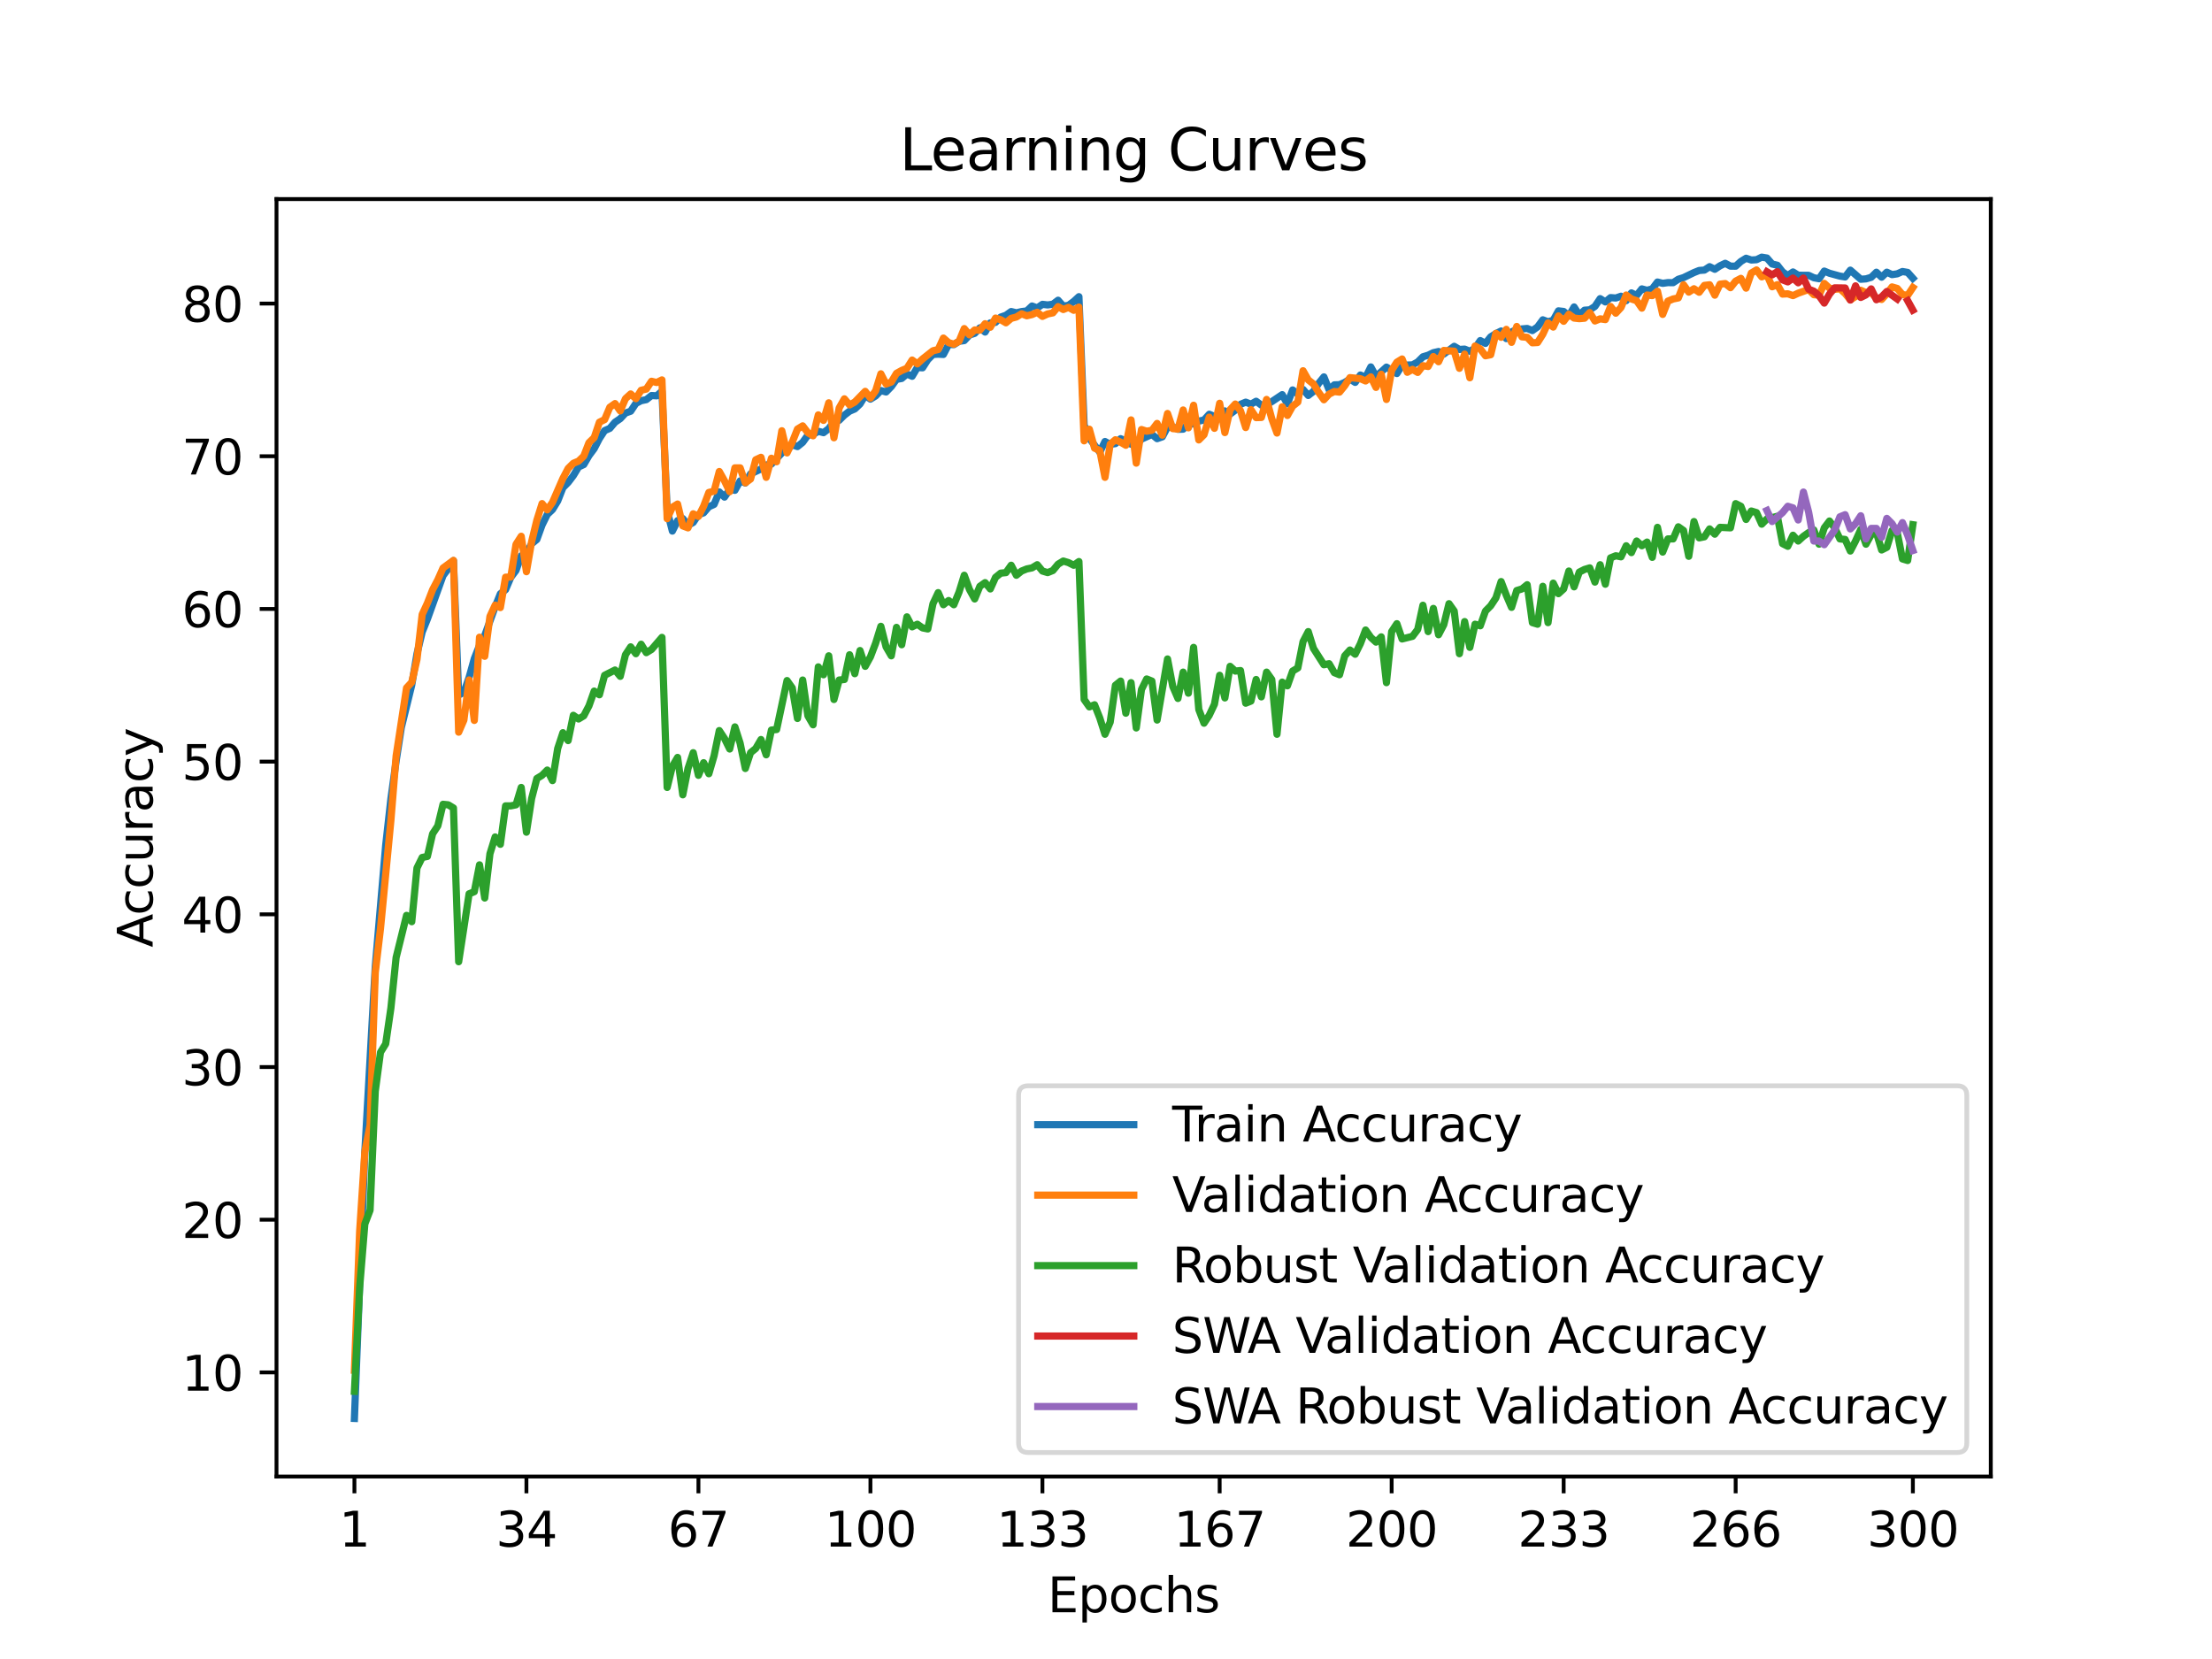 <?xml version="1.0" encoding="utf-8" standalone="no"?>
<!DOCTYPE svg PUBLIC "-//W3C//DTD SVG 1.1//EN"
  "http://www.w3.org/Graphics/SVG/1.1/DTD/svg11.dtd">
<svg xmlns:xlink="http://www.w3.org/1999/xlink" width="460.8pt" height="345.6pt" viewBox="0 0 460.8 345.6" xmlns="http://www.w3.org/2000/svg" version="1.1">
 <defs>
  <style type="text/css">*{stroke-linejoin: round; stroke-linecap: butt}</style>
 </defs>
 <g id="figure_1">
  <g id="patch_1">
   <path d="M 0 345.6 
L 460.8 345.6 
L 460.8 0 
L 0 0 
z
" style="fill: #ffffff"/>
  </g>
  <g id="axes_1">
   <g id="patch_2">
    <path d="M 57.6 307.584 
L 414.72 307.584 
L 414.72 41.472 
L 57.6 41.472 
z
" style="fill: #ffffff"/>
   </g>
   <g id="matplotlib.axis_1">
    <g id="xtick_1">
     <g id="line2d_1">
      <defs>
       <path id="mb12df3d5f5" d="M 0 0 
L 0 3.5 
" style="stroke: #000000; stroke-width: 0.8"/>
      </defs>
      <g>
       <use xlink:href="#mb12df3d5f5" x="73.833" y="307.584" style="stroke: #000000; stroke-width: 0.8"/>
      </g>
     </g>
     <g id="text_1">
      <!-- 1 -->
      <g transform="translate(70.651 322.182) scale(0.1 -0.1)">
       <defs>
        <path id="DejaVuSans-31" d="M 794 531 
L 1825 531 
L 1825 4091 
L 703 3866 
L 703 4441 
L 1819 4666 
L 2450 4666 
L 2450 531 
L 3481 531 
L 3481 0 
L 794 0 
L 794 531 
z
" transform="scale(0.016)"/>
       </defs>
       <use xlink:href="#DejaVuSans-31"/>
      </g>
     </g>
    </g>
    <g id="xtick_2">
     <g id="line2d_2">
      <g>
       <use xlink:href="#mb12df3d5f5" x="109.664" y="307.584" style="stroke: #000000; stroke-width: 0.8"/>
      </g>
     </g>
     <g id="text_2">
      <!-- 34 -->
      <g transform="translate(103.302 322.182) scale(0.1 -0.1)">
       <defs>
        <path id="DejaVuSans-33" d="M 2597 2516 
Q 3050 2419 3304 2112 
Q 3559 1806 3559 1356 
Q 3559 666 3084 287 
Q 2609 -91 1734 -91 
Q 1441 -91 1130 -33 
Q 819 25 488 141 
L 488 750 
Q 750 597 1062 519 
Q 1375 441 1716 441 
Q 2309 441 2620 675 
Q 2931 909 2931 1356 
Q 2931 1769 2642 2001 
Q 2353 2234 1838 2234 
L 1294 2234 
L 1294 2753 
L 1863 2753 
Q 2328 2753 2575 2939 
Q 2822 3125 2822 3475 
Q 2822 3834 2567 4026 
Q 2313 4219 1838 4219 
Q 1578 4219 1281 4162 
Q 984 4106 628 3988 
L 628 4550 
Q 988 4650 1302 4700 
Q 1616 4750 1894 4750 
Q 2613 4750 3031 4423 
Q 3450 4097 3450 3541 
Q 3450 3153 3228 2886 
Q 3006 2619 2597 2516 
z
" transform="scale(0.016)"/>
        <path id="DejaVuSans-34" d="M 2419 4116 
L 825 1625 
L 2419 1625 
L 2419 4116 
z
M 2253 4666 
L 3047 4666 
L 3047 1625 
L 3713 1625 
L 3713 1100 
L 3047 1100 
L 3047 0 
L 2419 0 
L 2419 1100 
L 313 1100 
L 313 1709 
L 2253 4666 
z
" transform="scale(0.016)"/>
       </defs>
       <use xlink:href="#DejaVuSans-33"/>
       <use xlink:href="#DejaVuSans-34" x="63.623"/>
      </g>
     </g>
    </g>
    <g id="xtick_3">
     <g id="line2d_3">
      <g>
       <use xlink:href="#mb12df3d5f5" x="145.496" y="307.584" style="stroke: #000000; stroke-width: 0.8"/>
      </g>
     </g>
     <g id="text_3">
      <!-- 67 -->
      <g transform="translate(139.133 322.182) scale(0.1 -0.1)">
       <defs>
        <path id="DejaVuSans-36" d="M 2113 2584 
Q 1688 2584 1439 2293 
Q 1191 2003 1191 1497 
Q 1191 994 1439 701 
Q 1688 409 2113 409 
Q 2538 409 2786 701 
Q 3034 994 3034 1497 
Q 3034 2003 2786 2293 
Q 2538 2584 2113 2584 
z
M 3366 4563 
L 3366 3988 
Q 3128 4100 2886 4159 
Q 2644 4219 2406 4219 
Q 1781 4219 1451 3797 
Q 1122 3375 1075 2522 
Q 1259 2794 1537 2939 
Q 1816 3084 2150 3084 
Q 2853 3084 3261 2657 
Q 3669 2231 3669 1497 
Q 3669 778 3244 343 
Q 2819 -91 2113 -91 
Q 1303 -91 875 529 
Q 447 1150 447 2328 
Q 447 3434 972 4092 
Q 1497 4750 2381 4750 
Q 2619 4750 2861 4703 
Q 3103 4656 3366 4563 
z
" transform="scale(0.016)"/>
        <path id="DejaVuSans-37" d="M 525 4666 
L 3525 4666 
L 3525 4397 
L 1831 0 
L 1172 0 
L 2766 4134 
L 525 4134 
L 525 4666 
z
" transform="scale(0.016)"/>
       </defs>
       <use xlink:href="#DejaVuSans-36"/>
       <use xlink:href="#DejaVuSans-37" x="63.623"/>
      </g>
     </g>
    </g>
    <g id="xtick_4">
     <g id="line2d_4">
      <g>
       <use xlink:href="#mb12df3d5f5" x="181.327" y="307.584" style="stroke: #000000; stroke-width: 0.8"/>
      </g>
     </g>
     <g id="text_4">
      <!-- 100 -->
      <g transform="translate(171.783 322.182) scale(0.1 -0.1)">
       <defs>
        <path id="DejaVuSans-30" d="M 2034 4250 
Q 1547 4250 1301 3770 
Q 1056 3291 1056 2328 
Q 1056 1369 1301 889 
Q 1547 409 2034 409 
Q 2525 409 2770 889 
Q 3016 1369 3016 2328 
Q 3016 3291 2770 3770 
Q 2525 4250 2034 4250 
z
M 2034 4750 
Q 2819 4750 3233 4129 
Q 3647 3509 3647 2328 
Q 3647 1150 3233 529 
Q 2819 -91 2034 -91 
Q 1250 -91 836 529 
Q 422 1150 422 2328 
Q 422 3509 836 4129 
Q 1250 4750 2034 4750 
z
" transform="scale(0.016)"/>
       </defs>
       <use xlink:href="#DejaVuSans-31"/>
       <use xlink:href="#DejaVuSans-30" x="63.623"/>
       <use xlink:href="#DejaVuSans-30" x="127.246"/>
      </g>
     </g>
    </g>
    <g id="xtick_5">
     <g id="line2d_5">
      <g>
       <use xlink:href="#mb12df3d5f5" x="217.158" y="307.584" style="stroke: #000000; stroke-width: 0.8"/>
      </g>
     </g>
     <g id="text_5">
      <!-- 133 -->
      <g transform="translate(207.615 322.182) scale(0.1 -0.1)">
       <use xlink:href="#DejaVuSans-31"/>
       <use xlink:href="#DejaVuSans-33" x="63.623"/>
       <use xlink:href="#DejaVuSans-33" x="127.246"/>
      </g>
     </g>
    </g>
    <g id="xtick_6">
     <g id="line2d_6">
      <g>
       <use xlink:href="#mb12df3d5f5" x="254.076" y="307.584" style="stroke: #000000; stroke-width: 0.8"/>
      </g>
     </g>
     <g id="text_6">
      <!-- 167 -->
      <g transform="translate(244.532 322.182) scale(0.1 -0.1)">
       <use xlink:href="#DejaVuSans-31"/>
       <use xlink:href="#DejaVuSans-36" x="63.623"/>
       <use xlink:href="#DejaVuSans-37" x="127.246"/>
      </g>
     </g>
    </g>
    <g id="xtick_7">
     <g id="line2d_7">
      <g>
       <use xlink:href="#mb12df3d5f5" x="289.907" y="307.584" style="stroke: #000000; stroke-width: 0.8"/>
      </g>
     </g>
     <g id="text_7">
      <!-- 200 -->
      <g transform="translate(280.363 322.182) scale(0.1 -0.1)">
       <defs>
        <path id="DejaVuSans-32" d="M 1228 531 
L 3431 531 
L 3431 0 
L 469 0 
L 469 531 
Q 828 903 1448 1529 
Q 2069 2156 2228 2338 
Q 2531 2678 2651 2914 
Q 2772 3150 2772 3378 
Q 2772 3750 2511 3984 
Q 2250 4219 1831 4219 
Q 1534 4219 1204 4116 
Q 875 4013 500 3803 
L 500 4441 
Q 881 4594 1212 4672 
Q 1544 4750 1819 4750 
Q 2544 4750 2975 4387 
Q 3406 4025 3406 3419 
Q 3406 3131 3298 2873 
Q 3191 2616 2906 2266 
Q 2828 2175 2409 1742 
Q 1991 1309 1228 531 
z
" transform="scale(0.016)"/>
       </defs>
       <use xlink:href="#DejaVuSans-32"/>
       <use xlink:href="#DejaVuSans-30" x="63.623"/>
       <use xlink:href="#DejaVuSans-30" x="127.246"/>
      </g>
     </g>
    </g>
    <g id="xtick_8">
     <g id="line2d_8">
      <g>
       <use xlink:href="#mb12df3d5f5" x="325.739" y="307.584" style="stroke: #000000; stroke-width: 0.8"/>
      </g>
     </g>
     <g id="text_8">
      <!-- 233 -->
      <g transform="translate(316.195 322.182) scale(0.1 -0.1)">
       <use xlink:href="#DejaVuSans-32"/>
       <use xlink:href="#DejaVuSans-33" x="63.623"/>
       <use xlink:href="#DejaVuSans-33" x="127.246"/>
      </g>
     </g>
    </g>
    <g id="xtick_9">
     <g id="line2d_9">
      <g>
       <use xlink:href="#mb12df3d5f5" x="361.57" y="307.584" style="stroke: #000000; stroke-width: 0.8"/>
      </g>
     </g>
     <g id="text_9">
      <!-- 266 -->
      <g transform="translate(352.026 322.182) scale(0.1 -0.1)">
       <use xlink:href="#DejaVuSans-32"/>
       <use xlink:href="#DejaVuSans-36" x="63.623"/>
       <use xlink:href="#DejaVuSans-36" x="127.246"/>
      </g>
     </g>
    </g>
    <g id="xtick_10">
     <g id="line2d_10">
      <g>
       <use xlink:href="#mb12df3d5f5" x="398.487" y="307.584" style="stroke: #000000; stroke-width: 0.8"/>
      </g>
     </g>
     <g id="text_10">
      <!-- 300 -->
      <g transform="translate(388.944 322.182) scale(0.1 -0.1)">
       <use xlink:href="#DejaVuSans-33"/>
       <use xlink:href="#DejaVuSans-30" x="63.623"/>
       <use xlink:href="#DejaVuSans-30" x="127.246"/>
      </g>
     </g>
    </g>
    <g id="text_11">
     <!-- Epochs -->
     <g transform="translate(218.244 335.861) scale(0.1 -0.1)">
      <defs>
       <path id="DejaVuSans-45" d="M 628 4666 
L 3578 4666 
L 3578 4134 
L 1259 4134 
L 1259 2753 
L 3481 2753 
L 3481 2222 
L 1259 2222 
L 1259 531 
L 3634 531 
L 3634 0 
L 628 0 
L 628 4666 
z
" transform="scale(0.016)"/>
       <path id="DejaVuSans-70" d="M 1159 525 
L 1159 -1331 
L 581 -1331 
L 581 3500 
L 1159 3500 
L 1159 2969 
Q 1341 3281 1617 3432 
Q 1894 3584 2278 3584 
Q 2916 3584 3314 3078 
Q 3713 2572 3713 1747 
Q 3713 922 3314 415 
Q 2916 -91 2278 -91 
Q 1894 -91 1617 61 
Q 1341 213 1159 525 
z
M 3116 1747 
Q 3116 2381 2855 2742 
Q 2594 3103 2138 3103 
Q 1681 3103 1420 2742 
Q 1159 2381 1159 1747 
Q 1159 1113 1420 752 
Q 1681 391 2138 391 
Q 2594 391 2855 752 
Q 3116 1113 3116 1747 
z
" transform="scale(0.016)"/>
       <path id="DejaVuSans-6f" d="M 1959 3097 
Q 1497 3097 1228 2736 
Q 959 2375 959 1747 
Q 959 1119 1226 758 
Q 1494 397 1959 397 
Q 2419 397 2687 759 
Q 2956 1122 2956 1747 
Q 2956 2369 2687 2733 
Q 2419 3097 1959 3097 
z
M 1959 3584 
Q 2709 3584 3137 3096 
Q 3566 2609 3566 1747 
Q 3566 888 3137 398 
Q 2709 -91 1959 -91 
Q 1206 -91 779 398 
Q 353 888 353 1747 
Q 353 2609 779 3096 
Q 1206 3584 1959 3584 
z
" transform="scale(0.016)"/>
       <path id="DejaVuSans-63" d="M 3122 3366 
L 3122 2828 
Q 2878 2963 2633 3030 
Q 2388 3097 2138 3097 
Q 1578 3097 1268 2742 
Q 959 2388 959 1747 
Q 959 1106 1268 751 
Q 1578 397 2138 397 
Q 2388 397 2633 464 
Q 2878 531 3122 666 
L 3122 134 
Q 2881 22 2623 -34 
Q 2366 -91 2075 -91 
Q 1284 -91 818 406 
Q 353 903 353 1747 
Q 353 2603 823 3093 
Q 1294 3584 2113 3584 
Q 2378 3584 2631 3529 
Q 2884 3475 3122 3366 
z
" transform="scale(0.016)"/>
       <path id="DejaVuSans-68" d="M 3513 2113 
L 3513 0 
L 2938 0 
L 2938 2094 
Q 2938 2591 2744 2837 
Q 2550 3084 2163 3084 
Q 1697 3084 1428 2787 
Q 1159 2491 1159 1978 
L 1159 0 
L 581 0 
L 581 4863 
L 1159 4863 
L 1159 2956 
Q 1366 3272 1645 3428 
Q 1925 3584 2291 3584 
Q 2894 3584 3203 3211 
Q 3513 2838 3513 2113 
z
" transform="scale(0.016)"/>
       <path id="DejaVuSans-73" d="M 2834 3397 
L 2834 2853 
Q 2591 2978 2328 3040 
Q 2066 3103 1784 3103 
Q 1356 3103 1142 2972 
Q 928 2841 928 2578 
Q 928 2378 1081 2264 
Q 1234 2150 1697 2047 
L 1894 2003 
Q 2506 1872 2764 1633 
Q 3022 1394 3022 966 
Q 3022 478 2636 193 
Q 2250 -91 1575 -91 
Q 1294 -91 989 -36 
Q 684 19 347 128 
L 347 722 
Q 666 556 975 473 
Q 1284 391 1588 391 
Q 1994 391 2212 530 
Q 2431 669 2431 922 
Q 2431 1156 2273 1281 
Q 2116 1406 1581 1522 
L 1381 1569 
Q 847 1681 609 1914 
Q 372 2147 372 2553 
Q 372 3047 722 3315 
Q 1072 3584 1716 3584 
Q 2034 3584 2315 3537 
Q 2597 3491 2834 3397 
z
" transform="scale(0.016)"/>
      </defs>
      <use xlink:href="#DejaVuSans-45"/>
      <use xlink:href="#DejaVuSans-70" x="63.184"/>
      <use xlink:href="#DejaVuSans-6f" x="126.66"/>
      <use xlink:href="#DejaVuSans-63" x="187.842"/>
      <use xlink:href="#DejaVuSans-68" x="242.822"/>
      <use xlink:href="#DejaVuSans-73" x="306.201"/>
     </g>
    </g>
   </g>
   <g id="matplotlib.axis_2">
    <g id="ytick_1">
     <g id="line2d_11">
      <defs>
       <path id="meb56c6ff2a" d="M 0 0 
L -3.5 0 
" style="stroke: #000000; stroke-width: 0.8"/>
      </defs>
      <g>
       <use xlink:href="#meb56c6ff2a" x="57.6" y="285.898" style="stroke: #000000; stroke-width: 0.8"/>
      </g>
     </g>
     <g id="text_12">
      <!-- 10 -->
      <g transform="translate(37.875 289.697) scale(0.1 -0.1)">
       <use xlink:href="#DejaVuSans-31"/>
       <use xlink:href="#DejaVuSans-30" x="63.623"/>
      </g>
     </g>
    </g>
    <g id="ytick_2">
     <g id="line2d_12">
      <g>
       <use xlink:href="#meb56c6ff2a" x="57.6" y="254.089" style="stroke: #000000; stroke-width: 0.8"/>
      </g>
     </g>
     <g id="text_13">
      <!-- 20 -->
      <g transform="translate(37.875 257.888) scale(0.1 -0.1)">
       <use xlink:href="#DejaVuSans-32"/>
       <use xlink:href="#DejaVuSans-30" x="63.623"/>
      </g>
     </g>
    </g>
    <g id="ytick_3">
     <g id="line2d_13">
      <g>
       <use xlink:href="#meb56c6ff2a" x="57.6" y="222.281" style="stroke: #000000; stroke-width: 0.8"/>
      </g>
     </g>
     <g id="text_14">
      <!-- 30 -->
      <g transform="translate(37.875 226.08) scale(0.1 -0.1)">
       <use xlink:href="#DejaVuSans-33"/>
       <use xlink:href="#DejaVuSans-30" x="63.623"/>
      </g>
     </g>
    </g>
    <g id="ytick_4">
     <g id="line2d_14">
      <g>
       <use xlink:href="#meb56c6ff2a" x="57.6" y="190.472" style="stroke: #000000; stroke-width: 0.8"/>
      </g>
     </g>
     <g id="text_15">
      <!-- 40 -->
      <g transform="translate(37.875 194.271) scale(0.1 -0.1)">
       <use xlink:href="#DejaVuSans-34"/>
       <use xlink:href="#DejaVuSans-30" x="63.623"/>
      </g>
     </g>
    </g>
    <g id="ytick_5">
     <g id="line2d_15">
      <g>
       <use xlink:href="#meb56c6ff2a" x="57.6" y="158.663" style="stroke: #000000; stroke-width: 0.8"/>
      </g>
     </g>
     <g id="text_16">
      <!-- 50 -->
      <g transform="translate(37.875 162.463) scale(0.1 -0.1)">
       <defs>
        <path id="DejaVuSans-35" d="M 691 4666 
L 3169 4666 
L 3169 4134 
L 1269 4134 
L 1269 2991 
Q 1406 3038 1543 3061 
Q 1681 3084 1819 3084 
Q 2600 3084 3056 2656 
Q 3513 2228 3513 1497 
Q 3513 744 3044 326 
Q 2575 -91 1722 -91 
Q 1428 -91 1123 -41 
Q 819 9 494 109 
L 494 744 
Q 775 591 1075 516 
Q 1375 441 1709 441 
Q 2250 441 2565 725 
Q 2881 1009 2881 1497 
Q 2881 1984 2565 2268 
Q 2250 2553 1709 2553 
Q 1456 2553 1204 2497 
Q 953 2441 691 2322 
L 691 4666 
z
" transform="scale(0.016)"/>
       </defs>
       <use xlink:href="#DejaVuSans-35"/>
       <use xlink:href="#DejaVuSans-30" x="63.623"/>
      </g>
     </g>
    </g>
    <g id="ytick_6">
     <g id="line2d_16">
      <g>
       <use xlink:href="#meb56c6ff2a" x="57.6" y="126.855" style="stroke: #000000; stroke-width: 0.8"/>
      </g>
     </g>
     <g id="text_17">
      <!-- 60 -->
      <g transform="translate(37.875 130.654) scale(0.1 -0.1)">
       <use xlink:href="#DejaVuSans-36"/>
       <use xlink:href="#DejaVuSans-30" x="63.623"/>
      </g>
     </g>
    </g>
    <g id="ytick_7">
     <g id="line2d_17">
      <g>
       <use xlink:href="#meb56c6ff2a" x="57.6" y="95.046" style="stroke: #000000; stroke-width: 0.8"/>
      </g>
     </g>
     <g id="text_18">
      <!-- 70 -->
      <g transform="translate(37.875 98.846) scale(0.1 -0.1)">
       <use xlink:href="#DejaVuSans-37"/>
       <use xlink:href="#DejaVuSans-30" x="63.623"/>
      </g>
     </g>
    </g>
    <g id="ytick_8">
     <g id="line2d_18">
      <g>
       <use xlink:href="#meb56c6ff2a" x="57.6" y="63.238" style="stroke: #000000; stroke-width: 0.8"/>
      </g>
     </g>
     <g id="text_19">
      <!-- 80 -->
      <g transform="translate(37.875 67.037) scale(0.1 -0.1)">
       <defs>
        <path id="DejaVuSans-38" d="M 2034 2216 
Q 1584 2216 1326 1975 
Q 1069 1734 1069 1313 
Q 1069 891 1326 650 
Q 1584 409 2034 409 
Q 2484 409 2743 651 
Q 3003 894 3003 1313 
Q 3003 1734 2745 1975 
Q 2488 2216 2034 2216 
z
M 1403 2484 
Q 997 2584 770 2862 
Q 544 3141 544 3541 
Q 544 4100 942 4425 
Q 1341 4750 2034 4750 
Q 2731 4750 3128 4425 
Q 3525 4100 3525 3541 
Q 3525 3141 3298 2862 
Q 3072 2584 2669 2484 
Q 3125 2378 3379 2068 
Q 3634 1759 3634 1313 
Q 3634 634 3220 271 
Q 2806 -91 2034 -91 
Q 1263 -91 848 271 
Q 434 634 434 1313 
Q 434 1759 690 2068 
Q 947 2378 1403 2484 
z
M 1172 3481 
Q 1172 3119 1398 2916 
Q 1625 2713 2034 2713 
Q 2441 2713 2670 2916 
Q 2900 3119 2900 3481 
Q 2900 3844 2670 4047 
Q 2441 4250 2034 4250 
Q 1625 4250 1398 4047 
Q 1172 3844 1172 3481 
z
" transform="scale(0.016)"/>
       </defs>
       <use xlink:href="#DejaVuSans-38"/>
       <use xlink:href="#DejaVuSans-30" x="63.623"/>
      </g>
     </g>
    </g>
    <g id="text_20">
     <!-- Accuracy -->
     <g transform="translate(31.795 197.356) rotate(-90) scale(0.1 -0.1)">
      <defs>
       <path id="DejaVuSans-41" d="M 2188 4044 
L 1331 1722 
L 3047 1722 
L 2188 4044 
z
M 1831 4666 
L 2547 4666 
L 4325 0 
L 3669 0 
L 3244 1197 
L 1141 1197 
L 716 0 
L 50 0 
L 1831 4666 
z
" transform="scale(0.016)"/>
       <path id="DejaVuSans-75" d="M 544 1381 
L 544 3500 
L 1119 3500 
L 1119 1403 
Q 1119 906 1312 657 
Q 1506 409 1894 409 
Q 2359 409 2629 706 
Q 2900 1003 2900 1516 
L 2900 3500 
L 3475 3500 
L 3475 0 
L 2900 0 
L 2900 538 
Q 2691 219 2414 64 
Q 2138 -91 1772 -91 
Q 1169 -91 856 284 
Q 544 659 544 1381 
z
M 1991 3584 
L 1991 3584 
z
" transform="scale(0.016)"/>
       <path id="DejaVuSans-72" d="M 2631 2963 
Q 2534 3019 2420 3045 
Q 2306 3072 2169 3072 
Q 1681 3072 1420 2755 
Q 1159 2438 1159 1844 
L 1159 0 
L 581 0 
L 581 3500 
L 1159 3500 
L 1159 2956 
Q 1341 3275 1631 3429 
Q 1922 3584 2338 3584 
Q 2397 3584 2469 3576 
Q 2541 3569 2628 3553 
L 2631 2963 
z
" transform="scale(0.016)"/>
       <path id="DejaVuSans-61" d="M 2194 1759 
Q 1497 1759 1228 1600 
Q 959 1441 959 1056 
Q 959 750 1161 570 
Q 1363 391 1709 391 
Q 2188 391 2477 730 
Q 2766 1069 2766 1631 
L 2766 1759 
L 2194 1759 
z
M 3341 1997 
L 3341 0 
L 2766 0 
L 2766 531 
Q 2569 213 2275 61 
Q 1981 -91 1556 -91 
Q 1019 -91 701 211 
Q 384 513 384 1019 
Q 384 1609 779 1909 
Q 1175 2209 1959 2209 
L 2766 2209 
L 2766 2266 
Q 2766 2663 2505 2880 
Q 2244 3097 1772 3097 
Q 1472 3097 1187 3025 
Q 903 2953 641 2809 
L 641 3341 
Q 956 3463 1253 3523 
Q 1550 3584 1831 3584 
Q 2591 3584 2966 3190 
Q 3341 2797 3341 1997 
z
" transform="scale(0.016)"/>
       <path id="DejaVuSans-79" d="M 2059 -325 
Q 1816 -950 1584 -1140 
Q 1353 -1331 966 -1331 
L 506 -1331 
L 506 -850 
L 844 -850 
Q 1081 -850 1212 -737 
Q 1344 -625 1503 -206 
L 1606 56 
L 191 3500 
L 800 3500 
L 1894 763 
L 2988 3500 
L 3597 3500 
L 2059 -325 
z
" transform="scale(0.016)"/>
      </defs>
      <use xlink:href="#DejaVuSans-41"/>
      <use xlink:href="#DejaVuSans-63" x="66.658"/>
      <use xlink:href="#DejaVuSans-63" x="121.639"/>
      <use xlink:href="#DejaVuSans-75" x="176.619"/>
      <use xlink:href="#DejaVuSans-72" x="239.998"/>
      <use xlink:href="#DejaVuSans-61" x="281.111"/>
      <use xlink:href="#DejaVuSans-63" x="342.391"/>
      <use xlink:href="#DejaVuSans-79" x="397.371"/>
     </g>
    </g>
   </g>
   <g id="line2d_19">
    <path d="M 73.833 295.488 
L 76.004 239.903 
L 78.176 201.343 
L 80.348 176.079 
L 81.433 166.393 
L 82.519 158.544 
L 83.605 151.546 
L 85.777 142.696 
L 86.862 136.207 
L 87.948 131.666 
L 89.034 128.97 
L 92.291 119.921 
L 93.377 118.465 
L 94.463 116.795 
L 95.549 144.779 
L 96.635 144.262 
L 97.72 141.113 
L 98.806 137.209 
L 99.892 134.441 
L 100.978 132.382 
L 103.149 126.402 
L 104.235 123.698 
L 105.321 122.831 
L 106.407 120.279 
L 107.493 118.831 
L 108.578 115.786 
L 109.664 115.189 
L 110.75 113.273 
L 111.836 112.374 
L 112.922 109.376 
L 114.007 107.173 
L 115.093 106.148 
L 116.179 104.366 
L 117.265 101.591 
L 118.351 100.502 
L 119.436 99.078 
L 120.522 97.281 
L 121.608 96.78 
L 122.694 94.919 
L 123.78 93.456 
L 124.865 91.357 
L 125.951 89.703 
L 127.037 89.233 
L 128.123 87.953 
L 129.209 87.214 
L 130.294 86.045 
L 131.38 85.663 
L 132.466 84.041 
L 133.552 83.476 
L 134.638 83.253 
L 135.723 82.395 
L 136.809 82.458 
L 137.895 81.488 
L 138.981 106.394 
L 140.067 110.633 
L 141.152 108.462 
L 142.238 108.032 
L 143.324 109.448 
L 144.41 108.827 
L 145.496 107.221 
L 146.581 106.831 
L 147.667 105.567 
L 148.753 105.074 
L 149.839 102.474 
L 150.925 103.555 
L 152.01 101.973 
L 153.096 102.14 
L 154.182 100.183 
L 155.268 100.621 
L 156.354 98.72 
L 158.525 97.702 
L 159.611 96.875 
L 160.697 96.677 
L 162.868 94.378 
L 163.954 93.647 
L 165.04 92.669 
L 166.126 93.027 
L 167.212 92.152 
L 168.297 90.641 
L 169.383 90.506 
L 170.469 89.846 
L 171.555 90.132 
L 172.641 89.305 
L 173.726 87.794 
L 174.812 87.555 
L 175.898 86.482 
L 176.984 85.655 
L 178.07 85.194 
L 179.155 84.16 
L 180.241 82.379 
L 181.327 83.142 
L 182.413 82.482 
L 183.499 81.353 
L 184.584 81.655 
L 185.67 80.534 
L 186.756 79.031 
L 187.842 78.84 
L 188.928 77.909 
L 190.013 78.387 
L 191.099 76.558 
L 192.185 76.621 
L 193.271 74.935 
L 194.357 73.838 
L 195.442 73.782 
L 196.528 73.838 
L 197.614 71.755 
L 198.7 71.794 
L 199.786 71.102 
L 200.871 70.951 
L 201.957 69.79 
L 203.043 69.44 
L 204.129 68.295 
L 205.215 69.17 
L 206.3 67.262 
L 207.386 67.15 
L 208.472 66.053 
L 209.558 65.679 
L 210.644 64.9 
L 211.729 65.162 
L 212.815 64.908 
L 213.901 64.773 
L 214.987 63.747 
L 216.073 64.144 
L 217.158 63.397 
L 218.244 63.524 
L 219.33 63.373 
L 220.416 62.546 
L 221.502 63.771 
L 222.587 63.604 
L 223.673 62.8 
L 224.759 61.806 
L 225.845 88.534 
L 226.931 91.309 
L 229.102 94.203 
L 230.188 91.977 
L 231.274 92.565 
L 232.36 92.414 
L 233.445 91.388 
L 234.531 91.881 
L 235.617 92.533 
L 236.703 92.589 
L 237.789 91.476 
L 239.96 90.498 
L 241.046 91.38 
L 242.132 90.999 
L 243.218 88.963 
L 244.304 88.907 
L 245.389 89.44 
L 246.475 89.4 
L 247.561 88.279 
L 248.647 88.319 
L 249.733 87.722 
L 250.818 87.5 
L 251.904 86.299 
L 252.99 86.736 
L 254.076 86.546 
L 255.162 85.607 
L 256.247 86.251 
L 257.333 85.456 
L 258.419 84.231 
L 259.505 83.778 
L 260.591 84.2 
L 261.676 83.587 
L 262.762 84.398 
L 263.848 84.263 
L 264.934 83.667 
L 267.105 82.212 
L 268.191 84.136 
L 269.277 81.233 
L 270.363 82.076 
L 271.449 81.13 
L 272.534 82.379 
L 273.62 81.536 
L 274.706 79.85 
L 275.792 78.514 
L 276.878 81.218 
L 277.963 80.176 
L 279.049 80.136 
L 280.135 79.667 
L 281.221 78.967 
L 282.307 79.659 
L 283.392 78.124 
L 284.478 78.617 
L 285.564 76.438 
L 286.65 78.434 
L 288.821 76.478 
L 290.993 77.814 
L 292.079 76.081 
L 294.25 76.009 
L 295.336 75.405 
L 296.422 74.323 
L 297.508 73.997 
L 298.594 73.472 
L 299.679 73.226 
L 300.765 73.758 
L 302.937 72.144 
L 304.023 72.796 
L 305.108 72.725 
L 306.194 73.178 
L 307.28 72.542 
L 308.366 70.951 
L 309.452 71.54 
L 310.537 70.172 
L 311.623 69.496 
L 312.709 68.955 
L 313.795 70.538 
L 314.881 69.162 
L 315.966 68.621 
L 318.138 68.423 
L 319.224 68.86 
L 320.31 68.097 
L 321.395 66.625 
L 322.481 67.039 
L 323.567 66.705 
L 324.653 64.757 
L 325.739 64.884 
L 326.824 65.83 
L 327.91 63.946 
L 328.996 65.655 
L 330.082 64.621 
L 331.168 64.542 
L 332.253 63.834 
L 333.339 62.212 
L 334.425 62.896 
L 335.511 61.997 
L 336.597 62.085 
L 337.682 61.711 
L 338.768 62.633 
L 339.854 61.019 
L 340.94 61.544 
L 342.026 60.184 
L 343.111 60.478 
L 344.197 60.176 
L 345.283 58.753 
L 346.369 59.023 
L 347.455 58.872 
L 348.54 58.888 
L 349.626 58.172 
L 350.712 57.83 
L 352.884 56.781 
L 353.969 56.343 
L 355.055 56.264 
L 356.141 55.556 
L 357.227 56.097 
L 358.313 55.373 
L 359.398 54.848 
L 360.484 55.437 
L 361.57 55.453 
L 362.656 54.467 
L 363.742 53.799 
L 364.827 54.164 
L 365.913 54.101 
L 366.999 53.568 
L 368.085 53.751 
L 369.171 54.999 
L 370.256 55.254 
L 371.342 56.638 
L 372.428 57.401 
L 373.514 56.653 
L 374.6 57.337 
L 376.771 57.353 
L 377.857 57.862 
L 378.943 58.061 
L 380.029 56.471 
L 381.114 56.924 
L 383.286 57.52 
L 384.372 57.695 
L 385.458 56.28 
L 387.629 58.172 
L 388.715 58.093 
L 389.801 57.775 
L 390.887 56.709 
L 391.972 57.743 
L 393.058 56.701 
L 394.144 57.21 
L 395.23 57.043 
L 396.316 56.558 
L 397.401 56.749 
L 398.487 57.966 
L 398.487 57.966 
" clip-path="url(#p10c0ce6cd2)" style="fill: none; stroke: #1f77b4; stroke-width: 1.5; stroke-linecap: square"/>
   </g>
   <g id="line2d_20">
    <path d="M 73.833 285.452 
L 74.919 256.57 
L 76.004 239.934 
L 77.09 234.431 
L 78.176 202.591 
L 79.262 193.462 
L 81.433 170.878 
L 82.519 157.487 
L 84.691 143.3 
L 85.777 142.123 
L 86.862 137.384 
L 87.948 128 
L 89.034 125.646 
L 90.12 122.847 
L 91.206 120.779 
L 92.291 118.33 
L 94.463 116.74 
L 95.549 152.524 
L 96.635 150.012 
L 97.72 141.646 
L 98.806 150.075 
L 99.892 132.74 
L 100.978 136.716 
L 102.064 128.414 
L 103.149 126.06 
L 104.235 126.569 
L 105.321 120.239 
L 106.407 120.207 
L 107.493 113.4 
L 108.578 111.714 
L 109.664 119.094 
L 110.75 112.827 
L 111.836 108.374 
L 112.922 104.907 
L 114.007 106.211 
L 115.093 104.653 
L 117.265 99.659 
L 118.351 97.591 
L 119.436 96.51 
L 120.522 96.064 
L 121.608 95.015 
L 122.694 92.215 
L 123.78 91.166 
L 124.865 87.953 
L 125.951 87.412 
L 127.037 84.836 
L 128.123 84.072 
L 129.209 85.599 
L 130.294 83.055 
L 131.38 82.068 
L 132.466 83.055 
L 133.552 81.305 
L 134.638 81.051 
L 135.723 79.428 
L 136.809 79.683 
L 137.895 79.142 
L 138.981 108.056 
L 140.067 105.67 
L 141.152 105.002 
L 142.238 109.551 
L 143.324 109.965 
L 144.41 107.038 
L 145.496 107.579 
L 146.581 105.448 
L 147.667 102.585 
L 148.753 102.331 
L 149.839 98.227 
L 150.925 100.168 
L 152.01 102.426 
L 153.096 97.464 
L 154.182 97.464 
L 155.268 100.581 
L 156.354 99.786 
L 157.439 95.778 
L 158.525 95.269 
L 159.611 99.436 
L 160.697 95.46 
L 161.783 96.191 
L 162.868 89.734 
L 163.954 94.347 
L 165.04 92.12 
L 166.126 89.384 
L 167.212 88.716 
L 168.297 90.148 
L 169.383 90.784 
L 170.469 86.426 
L 171.555 87.571 
L 172.641 83.913 
L 173.726 91.198 
L 174.812 84.995 
L 175.898 83.086 
L 176.984 84.359 
L 178.07 83.754 
L 180.241 81.528 
L 181.327 82.927 
L 182.413 81.4 
L 183.499 77.87 
L 184.584 80.001 
L 185.67 79.587 
L 186.756 77.774 
L 187.842 77.17 
L 188.928 76.725 
L 190.013 75.007 
L 191.099 75.802 
L 192.185 74.784 
L 194.357 73.067 
L 195.442 72.812 
L 196.528 70.427 
L 197.614 71.381 
L 198.7 71.699 
L 199.786 71.095 
L 200.871 68.454 
L 201.957 69.759 
L 203.043 68.741 
L 204.129 68.772 
L 205.215 67.437 
L 206.3 68.168 
L 207.386 66.26 
L 208.472 66.61 
L 209.558 67.246 
L 210.644 66.323 
L 211.729 66.037 
L 212.815 65.369 
L 213.901 65.782 
L 214.987 65.528 
L 216.073 65.051 
L 217.158 65.91 
L 218.244 65.401 
L 219.33 65.178 
L 220.416 63.874 
L 221.502 64.478 
L 222.587 64.033 
L 223.673 64.637 
L 224.759 63.969 
L 225.845 91.834 
L 226.931 89.416 
L 228.016 93.361 
L 229.102 93.838 
L 230.188 99.436 
L 231.274 92.533 
L 232.36 91.611 
L 233.445 92.12 
L 234.531 92.756 
L 235.617 87.476 
L 236.703 96.478 
L 237.789 89.48 
L 238.875 89.83 
L 239.96 89.639 
L 241.046 88.208 
L 242.132 90.657 
L 243.218 86.14 
L 244.304 89.289 
L 245.389 89.384 
L 246.475 85.408 
L 247.561 89.13 
L 248.647 84.422 
L 249.733 91.643 
L 250.818 90.561 
L 251.904 86.903 
L 252.99 89.225 
L 254.076 84.009 
L 255.162 90.116 
L 256.247 85.345 
L 257.333 84.168 
L 258.419 85.567 
L 259.505 89.066 
L 260.591 85.345 
L 261.676 86.999 
L 262.762 86.967 
L 263.848 83.214 
L 264.934 87.221 
L 266.02 90.211 
L 267.105 84.74 
L 268.191 86.553 
L 269.277 84.613 
L 270.363 83.754 
L 271.449 77.234 
L 272.534 79.142 
L 273.62 80.001 
L 274.706 81.75 
L 275.792 83.277 
L 276.878 82.1 
L 277.963 81.56 
L 279.049 81.687 
L 280.135 80.351 
L 281.221 78.665 
L 283.392 78.888 
L 284.478 79.365 
L 285.564 78.506 
L 286.65 80.701 
L 287.736 77.965 
L 288.821 83.214 
L 289.907 77.138 
L 290.993 75.452 
L 292.079 74.784 
L 293.165 77.552 
L 294.25 76.947 
L 295.336 77.583 
L 296.422 76.184 
L 297.508 76.343 
L 298.594 74.275 
L 299.679 75.357 
L 300.765 73.003 
L 302.937 73.162 
L 304.023 76.725 
L 305.108 73.766 
L 306.194 78.697 
L 307.28 72.081 
L 308.366 72.685 
L 309.452 74.116 
L 310.537 73.894 
L 311.623 69.44 
L 312.709 70.267 
L 313.795 68.613 
L 314.881 71.317 
L 315.966 68.009 
L 317.052 70.172 
L 318.138 70.267 
L 319.224 71.413 
L 320.31 71.349 
L 321.395 69.631 
L 322.481 67.277 
L 323.567 68.136 
L 324.653 65.814 
L 325.739 66.928 
L 326.824 65.464 
L 327.91 66.26 
L 328.996 66.387 
L 330.082 66.291 
L 331.168 65.115 
L 332.253 66.864 
L 333.339 66.419 
L 334.425 66.578 
L 335.511 63.842 
L 336.597 65.242 
L 337.682 64.065 
L 338.768 61.457 
L 339.854 62.284 
L 340.94 62.633 
L 342.026 64.192 
L 343.111 61.457 
L 344.197 61.584 
L 345.283 60.661 
L 346.369 65.496 
L 347.455 62.729 
L 348.54 62.284 
L 349.626 62.061 
L 350.712 59.325 
L 351.798 60.852 
L 352.884 60.152 
L 353.969 60.884 
L 355.055 59.453 
L 356.141 59.325 
L 357.227 61.488 
L 358.313 59.198 
L 359.398 59.071 
L 360.484 59.93 
L 361.57 58.562 
L 362.656 57.989 
L 363.742 60.025 
L 364.827 56.876 
L 365.913 56.24 
L 366.999 57.671 
L 368.085 57.258 
L 369.171 59.739 
L 370.256 59.294 
L 371.342 61.266 
L 372.428 61.202 
L 373.514 61.584 
L 374.6 61.075 
L 376.771 60.311 
L 377.857 61.393 
L 378.943 61.488 
L 380.029 59.039 
L 381.114 60.025 
L 382.2 60.28 
L 383.286 60.152 
L 384.372 61.138 
L 385.458 62.474 
L 386.543 61.775 
L 387.629 60.47 
L 388.715 60.948 
L 389.801 60.979 
L 390.887 62.093 
L 391.972 62.379 
L 393.058 61.202 
L 394.144 59.771 
L 395.23 60.089 
L 396.316 61.361 
L 397.401 61.52 
L 398.487 59.898 
L 398.487 59.898 
" clip-path="url(#p10c0ce6cd2)" style="fill: none; stroke: #ff7f0e; stroke-width: 1.5; stroke-linecap: square"/>
   </g>
   <g id="line2d_21">
    <path d="M 73.833 289.846 
L 74.919 268.238 
L 76.004 254.967 
L 77.09 252.115 
L 78.176 227.326 
L 79.262 219.209 
L 80.348 217.454 
L 81.433 209.996 
L 82.519 199.466 
L 84.691 190.691 
L 85.777 192.008 
L 86.862 180.82 
L 87.948 178.626 
L 89.034 178.407 
L 90.12 173.69 
L 91.206 172.045 
L 92.291 167.548 
L 93.377 167.658 
L 94.463 168.316 
L 95.549 200.344 
L 97.72 186.194 
L 98.806 185.756 
L 99.892 180.162 
L 100.978 187.072 
L 102.064 177.858 
L 103.149 174.348 
L 104.235 175.884 
L 105.321 167.877 
L 106.407 167.877 
L 107.493 167.658 
L 108.578 164.038 
L 109.664 173.361 
L 110.75 166.341 
L 111.836 162.173 
L 112.922 161.515 
L 114.007 160.418 
L 115.093 162.612 
L 116.179 155.921 
L 117.265 152.631 
L 118.351 154.276 
L 119.436 149.011 
L 120.522 149.779 
L 121.608 149.121 
L 122.694 147.037 
L 123.78 143.966 
L 124.865 144.734 
L 125.951 140.675 
L 128.123 139.578 
L 129.209 140.895 
L 130.294 136.397 
L 131.38 134.752 
L 132.466 136.178 
L 133.552 134.204 
L 134.638 135.959 
L 135.723 135.301 
L 137.895 132.778 
L 138.981 164.038 
L 140.067 159.651 
L 141.152 157.786 
L 142.238 165.574 
L 143.324 160.089 
L 144.41 156.799 
L 145.496 161.515 
L 146.581 158.883 
L 147.667 161.186 
L 148.753 157.457 
L 149.839 152.192 
L 150.925 153.837 
L 152.01 156.031 
L 153.096 151.424 
L 154.182 154.825 
L 155.268 160.089 
L 156.354 156.799 
L 157.439 155.921 
L 158.525 154.057 
L 159.611 157.238 
L 160.697 152.082 
L 161.783 151.973 
L 163.954 141.772 
L 165.04 143.308 
L 166.126 149.669 
L 167.212 141.662 
L 168.297 149.121 
L 169.383 150.986 
L 170.469 138.92 
L 171.555 140.566 
L 172.641 136.617 
L 173.726 145.721 
L 174.812 141.662 
L 175.898 141.553 
L 176.984 136.397 
L 178.07 140.346 
L 179.155 135.52 
L 180.241 138.811 
L 181.327 136.836 
L 182.413 133.984 
L 183.499 130.475 
L 184.584 134.752 
L 185.67 136.617 
L 186.756 130.694 
L 187.842 134.313 
L 188.928 128.5 
L 190.013 130.584 
L 191.099 130.036 
L 192.185 130.804 
L 193.271 131.023 
L 194.357 125.758 
L 195.442 123.455 
L 196.528 125.977 
L 197.614 125.1 
L 198.7 125.977 
L 199.786 123.345 
L 200.871 119.835 
L 201.957 122.797 
L 203.043 124.771 
L 204.129 122.138 
L 205.215 121.371 
L 206.3 122.687 
L 207.386 120.274 
L 208.472 119.396 
L 209.558 119.287 
L 210.644 117.751 
L 211.729 119.835 
L 212.815 118.958 
L 213.901 118.519 
L 214.987 118.3 
L 216.073 117.641 
L 217.158 118.958 
L 218.244 119.287 
L 219.33 118.848 
L 220.416 117.532 
L 221.502 116.874 
L 222.587 117.203 
L 223.673 117.751 
L 224.759 116.983 
L 225.845 145.721 
L 226.931 147.256 
L 228.016 146.818 
L 229.102 149.56 
L 230.188 152.96 
L 231.274 150.437 
L 232.36 142.759 
L 233.445 141.882 
L 234.531 148.572 
L 235.617 142.211 
L 236.703 151.644 
L 237.789 143.637 
L 238.875 141.443 
L 239.96 141.882 
L 241.046 149.998 
L 243.218 137.275 
L 244.304 142.979 
L 245.389 145.501 
L 246.475 140.017 
L 247.561 144.404 
L 248.647 134.862 
L 249.733 147.805 
L 250.818 150.656 
L 251.904 149.011 
L 252.99 146.708 
L 254.076 140.675 
L 255.162 145.392 
L 256.247 138.811 
L 257.333 139.798 
L 258.419 139.688 
L 259.505 146.488 
L 260.591 146.05 
L 261.676 141.553 
L 262.762 145.172 
L 263.848 140.017 
L 264.934 141.553 
L 266.02 152.96 
L 267.105 142.101 
L 268.191 142.869 
L 269.277 139.798 
L 270.363 139.14 
L 271.449 133.655 
L 272.534 131.571 
L 273.62 135.081 
L 275.792 138.481 
L 276.878 138.262 
L 277.963 140.127 
L 279.049 140.566 
L 280.135 136.617 
L 281.221 135.41 
L 282.307 136.288 
L 283.392 134.094 
L 284.478 131.242 
L 285.564 132.778 
L 286.65 133.765 
L 287.736 132.668 
L 288.821 142.211 
L 289.907 131.571 
L 290.993 129.926 
L 292.079 133.107 
L 294.25 132.559 
L 295.336 131.133 
L 296.422 126.087 
L 297.508 131.571 
L 298.594 126.745 
L 299.679 132.229 
L 300.765 130.145 
L 301.851 125.758 
L 302.937 127.294 
L 304.023 136.178 
L 305.108 129.487 
L 306.194 134.862 
L 307.28 130.036 
L 308.366 130.365 
L 309.452 127.294 
L 310.537 126.197 
L 311.623 124.552 
L 312.709 121.151 
L 313.795 124.003 
L 314.881 126.526 
L 315.966 123.016 
L 317.052 122.687 
L 318.138 121.809 
L 319.224 129.707 
L 320.31 130.036 
L 321.395 122.138 
L 322.481 129.707 
L 323.567 121.48 
L 324.653 123.674 
L 325.739 122.687 
L 326.824 118.958 
L 327.91 122.248 
L 328.996 119.177 
L 330.082 118.629 
L 331.168 118.3 
L 332.253 121.261 
L 333.339 117.641 
L 334.425 121.7 
L 335.511 116.216 
L 336.597 115.777 
L 337.682 115.996 
L 338.768 113.693 
L 339.854 115.119 
L 340.94 112.706 
L 342.026 113.693 
L 343.111 112.925 
L 344.197 116.106 
L 345.283 109.854 
L 346.369 115.009 
L 347.455 112.267 
L 348.54 112.267 
L 349.626 109.744 
L 350.712 110.512 
L 351.798 115.886 
L 352.884 108.647 
L 353.969 112.047 
L 355.055 111.828 
L 356.141 110.183 
L 357.227 111.28 
L 358.313 109.854 
L 360.484 109.963 
L 361.57 104.918 
L 362.656 105.466 
L 363.742 108.209 
L 364.827 106.454 
L 365.913 106.783 
L 366.999 109.196 
L 368.085 108.099 
L 370.256 107.55 
L 371.342 113.254 
L 372.428 113.802 
L 373.514 111.499 
L 374.6 112.706 
L 375.685 111.718 
L 376.771 110.951 
L 377.857 110.402 
L 378.943 113.364 
L 380.029 109.963 
L 381.114 108.538 
L 382.2 109.963 
L 383.286 112.267 
L 384.372 112.377 
L 385.458 114.79 
L 386.543 112.706 
L 387.629 110.293 
L 388.715 113.364 
L 389.801 111.389 
L 390.887 110.951 
L 391.972 114.57 
L 393.058 114.022 
L 394.144 110.512 
L 395.23 110.951 
L 396.316 116.435 
L 397.401 116.764 
L 398.487 109.305 
L 398.487 109.305 
" clip-path="url(#p10c0ce6cd2)" style="fill: none; stroke: #2ca02c; stroke-width: 1.5; stroke-linecap: square"/>
   </g>
   <g id="line2d_22">
    <path d="M 368.085 56.622 
L 369.171 57.258 
L 370.256 56.59 
L 371.342 58.307 
L 372.428 58.721 
L 373.514 57.926 
L 374.6 58.912 
L 375.685 57.926 
L 376.771 60.248 
L 377.857 60.661 
L 378.943 61.616 
L 380.029 63.142 
L 381.114 61.266 
L 382.2 59.962 
L 384.372 59.993 
L 385.458 62.506 
L 386.543 59.548 
L 387.629 61.965 
L 388.715 61.425 
L 389.801 60.184 
L 390.887 62.443 
L 391.972 61.838 
L 393.058 60.725 
L 395.23 62.284 
M 397.401 62.633 
L 398.487 64.606 
L 398.487 64.606 
" clip-path="url(#p10c0ce6cd2)" style="fill: none; stroke: #d62728; stroke-width: 1.5; stroke-linecap: square"/>
   </g>
   <g id="line2d_23">
    <path d="M 368.085 106.344 
L 369.171 108.647 
L 371.342 106.783 
L 372.428 105.466 
L 373.514 105.795 
L 374.6 108.318 
L 375.685 102.505 
L 376.771 106.673 
L 377.857 112.706 
L 378.943 112.706 
L 380.029 113.473 
L 382.2 110.402 
L 383.286 107.66 
L 384.372 107.221 
L 385.458 110.183 
L 386.543 109.086 
L 387.629 107.441 
L 388.715 112.267 
L 389.801 110.073 
L 390.887 110.073 
L 391.972 111.938 
L 393.058 107.989 
L 394.144 109.086 
L 395.23 110.841 
L 396.316 108.867 
L 397.401 111.499 
L 398.487 114.68 
L 398.487 114.68 
" clip-path="url(#p10c0ce6cd2)" style="fill: none; stroke: #9467bd; stroke-width: 1.5; stroke-linecap: square"/>
   </g>
   <g id="patch_3">
    <path d="M 57.6 307.584 
L 57.6 41.472 
" style="fill: none; stroke: #000000; stroke-width: 0.8; stroke-linejoin: miter; stroke-linecap: square"/>
   </g>
   <g id="patch_4">
    <path d="M 414.72 307.584 
L 414.72 41.472 
" style="fill: none; stroke: #000000; stroke-width: 0.8; stroke-linejoin: miter; stroke-linecap: square"/>
   </g>
   <g id="patch_5">
    <path d="M 57.6 307.584 
L 414.72 307.584 
" style="fill: none; stroke: #000000; stroke-width: 0.8; stroke-linejoin: miter; stroke-linecap: square"/>
   </g>
   <g id="patch_6">
    <path d="M 57.6 41.472 
L 414.72 41.472 
" style="fill: none; stroke: #000000; stroke-width: 0.8; stroke-linejoin: miter; stroke-linecap: square"/>
   </g>
   <g id="text_21">
    <!-- Learning Curves -->
    <g transform="translate(187.376 35.472) scale(0.12 -0.12)">
     <defs>
      <path id="DejaVuSans-4c" d="M 628 4666 
L 1259 4666 
L 1259 531 
L 3531 531 
L 3531 0 
L 628 0 
L 628 4666 
z
" transform="scale(0.016)"/>
      <path id="DejaVuSans-65" d="M 3597 1894 
L 3597 1613 
L 953 1613 
Q 991 1019 1311 708 
Q 1631 397 2203 397 
Q 2534 397 2845 478 
Q 3156 559 3463 722 
L 3463 178 
Q 3153 47 2828 -22 
Q 2503 -91 2169 -91 
Q 1331 -91 842 396 
Q 353 884 353 1716 
Q 353 2575 817 3079 
Q 1281 3584 2069 3584 
Q 2775 3584 3186 3129 
Q 3597 2675 3597 1894 
z
M 3022 2063 
Q 3016 2534 2758 2815 
Q 2500 3097 2075 3097 
Q 1594 3097 1305 2825 
Q 1016 2553 972 2059 
L 3022 2063 
z
" transform="scale(0.016)"/>
      <path id="DejaVuSans-6e" d="M 3513 2113 
L 3513 0 
L 2938 0 
L 2938 2094 
Q 2938 2591 2744 2837 
Q 2550 3084 2163 3084 
Q 1697 3084 1428 2787 
Q 1159 2491 1159 1978 
L 1159 0 
L 581 0 
L 581 3500 
L 1159 3500 
L 1159 2956 
Q 1366 3272 1645 3428 
Q 1925 3584 2291 3584 
Q 2894 3584 3203 3211 
Q 3513 2838 3513 2113 
z
" transform="scale(0.016)"/>
      <path id="DejaVuSans-69" d="M 603 3500 
L 1178 3500 
L 1178 0 
L 603 0 
L 603 3500 
z
M 603 4863 
L 1178 4863 
L 1178 4134 
L 603 4134 
L 603 4863 
z
" transform="scale(0.016)"/>
      <path id="DejaVuSans-67" d="M 2906 1791 
Q 2906 2416 2648 2759 
Q 2391 3103 1925 3103 
Q 1463 3103 1205 2759 
Q 947 2416 947 1791 
Q 947 1169 1205 825 
Q 1463 481 1925 481 
Q 2391 481 2648 825 
Q 2906 1169 2906 1791 
z
M 3481 434 
Q 3481 -459 3084 -895 
Q 2688 -1331 1869 -1331 
Q 1566 -1331 1297 -1286 
Q 1028 -1241 775 -1147 
L 775 -588 
Q 1028 -725 1275 -790 
Q 1522 -856 1778 -856 
Q 2344 -856 2625 -561 
Q 2906 -266 2906 331 
L 2906 616 
Q 2728 306 2450 153 
Q 2172 0 1784 0 
Q 1141 0 747 490 
Q 353 981 353 1791 
Q 353 2603 747 3093 
Q 1141 3584 1784 3584 
Q 2172 3584 2450 3431 
Q 2728 3278 2906 2969 
L 2906 3500 
L 3481 3500 
L 3481 434 
z
" transform="scale(0.016)"/>
      <path id="DejaVuSans-20" transform="scale(0.016)"/>
      <path id="DejaVuSans-43" d="M 4122 4306 
L 4122 3641 
Q 3803 3938 3442 4084 
Q 3081 4231 2675 4231 
Q 1875 4231 1450 3742 
Q 1025 3253 1025 2328 
Q 1025 1406 1450 917 
Q 1875 428 2675 428 
Q 3081 428 3442 575 
Q 3803 722 4122 1019 
L 4122 359 
Q 3791 134 3420 21 
Q 3050 -91 2638 -91 
Q 1578 -91 968 557 
Q 359 1206 359 2328 
Q 359 3453 968 4101 
Q 1578 4750 2638 4750 
Q 3056 4750 3426 4639 
Q 3797 4528 4122 4306 
z
" transform="scale(0.016)"/>
      <path id="DejaVuSans-76" d="M 191 3500 
L 800 3500 
L 1894 563 
L 2988 3500 
L 3597 3500 
L 2284 0 
L 1503 0 
L 191 3500 
z
" transform="scale(0.016)"/>
     </defs>
     <use xlink:href="#DejaVuSans-4c"/>
     <use xlink:href="#DejaVuSans-65" x="53.963"/>
     <use xlink:href="#DejaVuSans-61" x="115.486"/>
     <use xlink:href="#DejaVuSans-72" x="176.766"/>
     <use xlink:href="#DejaVuSans-6e" x="216.129"/>
     <use xlink:href="#DejaVuSans-69" x="279.508"/>
     <use xlink:href="#DejaVuSans-6e" x="307.291"/>
     <use xlink:href="#DejaVuSans-67" x="370.67"/>
     <use xlink:href="#DejaVuSans-20" x="434.146"/>
     <use xlink:href="#DejaVuSans-43" x="465.934"/>
     <use xlink:href="#DejaVuSans-75" x="535.758"/>
     <use xlink:href="#DejaVuSans-72" x="599.137"/>
     <use xlink:href="#DejaVuSans-76" x="640.25"/>
     <use xlink:href="#DejaVuSans-65" x="699.43"/>
     <use xlink:href="#DejaVuSans-73" x="760.953"/>
    </g>
   </g>
   <g id="legend_1">
    <g id="patch_7">
     <path d="M 214.189 302.584 
L 407.72 302.584 
Q 409.72 302.584 409.72 300.584 
L 409.72 228.193 
Q 409.72 226.193 407.72 226.193 
L 214.189 226.193 
Q 212.189 226.193 212.189 228.193 
L 212.189 300.584 
Q 212.189 302.584 214.189 302.584 
z
" style="fill: #ffffff; opacity: 0.8; stroke: #cccccc; stroke-linejoin: miter"/>
    </g>
    <g id="line2d_24">
     <path d="M 216.189 234.292 
L 226.189 234.292 
L 236.189 234.292 
" style="fill: none; stroke: #1f77b4; stroke-width: 1.5; stroke-linecap: square"/>
    </g>
    <g id="text_22">
     <!-- Train Accuracy -->
     <g transform="translate(244.189 237.792) scale(0.1 -0.1)">
      <defs>
       <path id="DejaVuSans-54" d="M -19 4666 
L 3928 4666 
L 3928 4134 
L 2272 4134 
L 2272 0 
L 1638 0 
L 1638 4134 
L -19 4134 
L -19 4666 
z
" transform="scale(0.016)"/>
      </defs>
      <use xlink:href="#DejaVuSans-54"/>
      <use xlink:href="#DejaVuSans-72" x="46.334"/>
      <use xlink:href="#DejaVuSans-61" x="87.447"/>
      <use xlink:href="#DejaVuSans-69" x="148.727"/>
      <use xlink:href="#DejaVuSans-6e" x="176.51"/>
      <use xlink:href="#DejaVuSans-20" x="239.889"/>
      <use xlink:href="#DejaVuSans-41" x="271.676"/>
      <use xlink:href="#DejaVuSans-63" x="338.334"/>
      <use xlink:href="#DejaVuSans-63" x="393.314"/>
      <use xlink:href="#DejaVuSans-75" x="448.295"/>
      <use xlink:href="#DejaVuSans-72" x="511.674"/>
      <use xlink:href="#DejaVuSans-61" x="552.787"/>
      <use xlink:href="#DejaVuSans-63" x="614.066"/>
      <use xlink:href="#DejaVuSans-79" x="669.047"/>
     </g>
    </g>
    <g id="line2d_25">
     <path d="M 216.189 248.97 
L 226.189 248.97 
L 236.189 248.97 
" style="fill: none; stroke: #ff7f0e; stroke-width: 1.5; stroke-linecap: square"/>
    </g>
    <g id="text_23">
     <!-- Validation Accuracy -->
     <g transform="translate(244.189 252.47) scale(0.1 -0.1)">
      <defs>
       <path id="DejaVuSans-56" d="M 1831 0 
L 50 4666 
L 709 4666 
L 2188 738 
L 3669 4666 
L 4325 4666 
L 2547 0 
L 1831 0 
z
" transform="scale(0.016)"/>
       <path id="DejaVuSans-6c" d="M 603 4863 
L 1178 4863 
L 1178 0 
L 603 0 
L 603 4863 
z
" transform="scale(0.016)"/>
       <path id="DejaVuSans-64" d="M 2906 2969 
L 2906 4863 
L 3481 4863 
L 3481 0 
L 2906 0 
L 2906 525 
Q 2725 213 2448 61 
Q 2172 -91 1784 -91 
Q 1150 -91 751 415 
Q 353 922 353 1747 
Q 353 2572 751 3078 
Q 1150 3584 1784 3584 
Q 2172 3584 2448 3432 
Q 2725 3281 2906 2969 
z
M 947 1747 
Q 947 1113 1208 752 
Q 1469 391 1925 391 
Q 2381 391 2643 752 
Q 2906 1113 2906 1747 
Q 2906 2381 2643 2742 
Q 2381 3103 1925 3103 
Q 1469 3103 1208 2742 
Q 947 2381 947 1747 
z
" transform="scale(0.016)"/>
       <path id="DejaVuSans-74" d="M 1172 4494 
L 1172 3500 
L 2356 3500 
L 2356 3053 
L 1172 3053 
L 1172 1153 
Q 1172 725 1289 603 
Q 1406 481 1766 481 
L 2356 481 
L 2356 0 
L 1766 0 
Q 1100 0 847 248 
Q 594 497 594 1153 
L 594 3053 
L 172 3053 
L 172 3500 
L 594 3500 
L 594 4494 
L 1172 4494 
z
" transform="scale(0.016)"/>
      </defs>
      <use xlink:href="#DejaVuSans-56"/>
      <use xlink:href="#DejaVuSans-61" x="60.658"/>
      <use xlink:href="#DejaVuSans-6c" x="121.938"/>
      <use xlink:href="#DejaVuSans-69" x="149.721"/>
      <use xlink:href="#DejaVuSans-64" x="177.504"/>
      <use xlink:href="#DejaVuSans-61" x="240.98"/>
      <use xlink:href="#DejaVuSans-74" x="302.26"/>
      <use xlink:href="#DejaVuSans-69" x="341.469"/>
      <use xlink:href="#DejaVuSans-6f" x="369.252"/>
      <use xlink:href="#DejaVuSans-6e" x="430.434"/>
      <use xlink:href="#DejaVuSans-20" x="493.812"/>
      <use xlink:href="#DejaVuSans-41" x="525.6"/>
      <use xlink:href="#DejaVuSans-63" x="592.258"/>
      <use xlink:href="#DejaVuSans-63" x="647.238"/>
      <use xlink:href="#DejaVuSans-75" x="702.219"/>
      <use xlink:href="#DejaVuSans-72" x="765.598"/>
      <use xlink:href="#DejaVuSans-61" x="806.711"/>
      <use xlink:href="#DejaVuSans-63" x="867.99"/>
      <use xlink:href="#DejaVuSans-79" x="922.971"/>
     </g>
    </g>
    <g id="line2d_26">
     <path d="M 216.189 263.648 
L 226.189 263.648 
L 236.189 263.648 
" style="fill: none; stroke: #2ca02c; stroke-width: 1.5; stroke-linecap: square"/>
    </g>
    <g id="text_24">
     <!-- Robust Validation Accuracy -->
     <g transform="translate(244.189 267.148) scale(0.1 -0.1)">
      <defs>
       <path id="DejaVuSans-52" d="M 2841 2188 
Q 3044 2119 3236 1894 
Q 3428 1669 3622 1275 
L 4263 0 
L 3584 0 
L 2988 1197 
Q 2756 1666 2539 1819 
Q 2322 1972 1947 1972 
L 1259 1972 
L 1259 0 
L 628 0 
L 628 4666 
L 2053 4666 
Q 2853 4666 3247 4331 
Q 3641 3997 3641 3322 
Q 3641 2881 3436 2590 
Q 3231 2300 2841 2188 
z
M 1259 4147 
L 1259 2491 
L 2053 2491 
Q 2509 2491 2742 2702 
Q 2975 2913 2975 3322 
Q 2975 3731 2742 3939 
Q 2509 4147 2053 4147 
L 1259 4147 
z
" transform="scale(0.016)"/>
       <path id="DejaVuSans-62" d="M 3116 1747 
Q 3116 2381 2855 2742 
Q 2594 3103 2138 3103 
Q 1681 3103 1420 2742 
Q 1159 2381 1159 1747 
Q 1159 1113 1420 752 
Q 1681 391 2138 391 
Q 2594 391 2855 752 
Q 3116 1113 3116 1747 
z
M 1159 2969 
Q 1341 3281 1617 3432 
Q 1894 3584 2278 3584 
Q 2916 3584 3314 3078 
Q 3713 2572 3713 1747 
Q 3713 922 3314 415 
Q 2916 -91 2278 -91 
Q 1894 -91 1617 61 
Q 1341 213 1159 525 
L 1159 0 
L 581 0 
L 581 4863 
L 1159 4863 
L 1159 2969 
z
" transform="scale(0.016)"/>
      </defs>
      <use xlink:href="#DejaVuSans-52"/>
      <use xlink:href="#DejaVuSans-6f" x="64.982"/>
      <use xlink:href="#DejaVuSans-62" x="126.164"/>
      <use xlink:href="#DejaVuSans-75" x="189.641"/>
      <use xlink:href="#DejaVuSans-73" x="253.02"/>
      <use xlink:href="#DejaVuSans-74" x="305.119"/>
      <use xlink:href="#DejaVuSans-20" x="344.328"/>
      <use xlink:href="#DejaVuSans-56" x="376.115"/>
      <use xlink:href="#DejaVuSans-61" x="436.773"/>
      <use xlink:href="#DejaVuSans-6c" x="498.053"/>
      <use xlink:href="#DejaVuSans-69" x="525.836"/>
      <use xlink:href="#DejaVuSans-64" x="553.619"/>
      <use xlink:href="#DejaVuSans-61" x="617.096"/>
      <use xlink:href="#DejaVuSans-74" x="678.375"/>
      <use xlink:href="#DejaVuSans-69" x="717.584"/>
      <use xlink:href="#DejaVuSans-6f" x="745.367"/>
      <use xlink:href="#DejaVuSans-6e" x="806.549"/>
      <use xlink:href="#DejaVuSans-20" x="869.928"/>
      <use xlink:href="#DejaVuSans-41" x="901.715"/>
      <use xlink:href="#DejaVuSans-63" x="968.373"/>
      <use xlink:href="#DejaVuSans-63" x="1023.354"/>
      <use xlink:href="#DejaVuSans-75" x="1078.334"/>
      <use xlink:href="#DejaVuSans-72" x="1141.713"/>
      <use xlink:href="#DejaVuSans-61" x="1182.826"/>
      <use xlink:href="#DejaVuSans-63" x="1244.105"/>
      <use xlink:href="#DejaVuSans-79" x="1299.086"/>
     </g>
    </g>
    <g id="line2d_27">
     <path d="M 216.189 278.326 
L 226.189 278.326 
L 236.189 278.326 
" style="fill: none; stroke: #d62728; stroke-width: 1.5; stroke-linecap: square"/>
    </g>
    <g id="text_25">
     <!-- SWA Validation Accuracy -->
     <g transform="translate(244.189 281.826) scale(0.1 -0.1)">
      <defs>
       <path id="DejaVuSans-53" d="M 3425 4513 
L 3425 3897 
Q 3066 4069 2747 4153 
Q 2428 4238 2131 4238 
Q 1616 4238 1336 4038 
Q 1056 3838 1056 3469 
Q 1056 3159 1242 3001 
Q 1428 2844 1947 2747 
L 2328 2669 
Q 3034 2534 3370 2195 
Q 3706 1856 3706 1288 
Q 3706 609 3251 259 
Q 2797 -91 1919 -91 
Q 1588 -91 1214 -16 
Q 841 59 441 206 
L 441 856 
Q 825 641 1194 531 
Q 1563 422 1919 422 
Q 2459 422 2753 634 
Q 3047 847 3047 1241 
Q 3047 1584 2836 1778 
Q 2625 1972 2144 2069 
L 1759 2144 
Q 1053 2284 737 2584 
Q 422 2884 422 3419 
Q 422 4038 858 4394 
Q 1294 4750 2059 4750 
Q 2388 4750 2728 4690 
Q 3069 4631 3425 4513 
z
" transform="scale(0.016)"/>
       <path id="DejaVuSans-57" d="M 213 4666 
L 850 4666 
L 1831 722 
L 2809 4666 
L 3519 4666 
L 4500 722 
L 5478 4666 
L 6119 4666 
L 4947 0 
L 4153 0 
L 3169 4050 
L 2175 0 
L 1381 0 
L 213 4666 
z
" transform="scale(0.016)"/>
      </defs>
      <use xlink:href="#DejaVuSans-53"/>
      <use xlink:href="#DejaVuSans-57" x="63.477"/>
      <use xlink:href="#DejaVuSans-41" x="156.854"/>
      <use xlink:href="#DejaVuSans-20" x="225.262"/>
      <use xlink:href="#DejaVuSans-56" x="257.049"/>
      <use xlink:href="#DejaVuSans-61" x="317.707"/>
      <use xlink:href="#DejaVuSans-6c" x="378.986"/>
      <use xlink:href="#DejaVuSans-69" x="406.77"/>
      <use xlink:href="#DejaVuSans-64" x="434.553"/>
      <use xlink:href="#DejaVuSans-61" x="498.029"/>
      <use xlink:href="#DejaVuSans-74" x="559.309"/>
      <use xlink:href="#DejaVuSans-69" x="598.518"/>
      <use xlink:href="#DejaVuSans-6f" x="626.301"/>
      <use xlink:href="#DejaVuSans-6e" x="687.482"/>
      <use xlink:href="#DejaVuSans-20" x="750.861"/>
      <use xlink:href="#DejaVuSans-41" x="782.648"/>
      <use xlink:href="#DejaVuSans-63" x="849.307"/>
      <use xlink:href="#DejaVuSans-63" x="904.287"/>
      <use xlink:href="#DejaVuSans-75" x="959.268"/>
      <use xlink:href="#DejaVuSans-72" x="1022.646"/>
      <use xlink:href="#DejaVuSans-61" x="1063.76"/>
      <use xlink:href="#DejaVuSans-63" x="1125.039"/>
      <use xlink:href="#DejaVuSans-79" x="1180.02"/>
     </g>
    </g>
    <g id="line2d_28">
     <path d="M 216.189 293.004 
L 226.189 293.004 
L 236.189 293.004 
" style="fill: none; stroke: #9467bd; stroke-width: 1.5; stroke-linecap: square"/>
    </g>
    <g id="text_26">
     <!-- SWA Robust Validation Accuracy -->
     <g transform="translate(244.189 296.504) scale(0.1 -0.1)">
      <use xlink:href="#DejaVuSans-53"/>
      <use xlink:href="#DejaVuSans-57" x="63.477"/>
      <use xlink:href="#DejaVuSans-41" x="156.854"/>
      <use xlink:href="#DejaVuSans-20" x="225.262"/>
      <use xlink:href="#DejaVuSans-52" x="257.049"/>
      <use xlink:href="#DejaVuSans-6f" x="322.031"/>
      <use xlink:href="#DejaVuSans-62" x="383.213"/>
      <use xlink:href="#DejaVuSans-75" x="446.689"/>
      <use xlink:href="#DejaVuSans-73" x="510.068"/>
      <use xlink:href="#DejaVuSans-74" x="562.168"/>
      <use xlink:href="#DejaVuSans-20" x="601.377"/>
      <use xlink:href="#DejaVuSans-56" x="633.164"/>
      <use xlink:href="#DejaVuSans-61" x="693.822"/>
      <use xlink:href="#DejaVuSans-6c" x="755.102"/>
      <use xlink:href="#DejaVuSans-69" x="782.885"/>
      <use xlink:href="#DejaVuSans-64" x="810.668"/>
      <use xlink:href="#DejaVuSans-61" x="874.145"/>
      <use xlink:href="#DejaVuSans-74" x="935.424"/>
      <use xlink:href="#DejaVuSans-69" x="974.633"/>
      <use xlink:href="#DejaVuSans-6f" x="1002.416"/>
      <use xlink:href="#DejaVuSans-6e" x="1063.598"/>
      <use xlink:href="#DejaVuSans-20" x="1126.977"/>
      <use xlink:href="#DejaVuSans-41" x="1158.764"/>
      <use xlink:href="#DejaVuSans-63" x="1225.422"/>
      <use xlink:href="#DejaVuSans-63" x="1280.402"/>
      <use xlink:href="#DejaVuSans-75" x="1335.383"/>
      <use xlink:href="#DejaVuSans-72" x="1398.762"/>
      <use xlink:href="#DejaVuSans-61" x="1439.875"/>
      <use xlink:href="#DejaVuSans-63" x="1501.154"/>
      <use xlink:href="#DejaVuSans-79" x="1556.135"/>
     </g>
    </g>
   </g>
  </g>
 </g>
 <defs>
  <clipPath id="p10c0ce6cd2">
   <rect x="57.6" y="41.472" width="357.12" height="266.112"/>
  </clipPath>
 </defs>
</svg>
